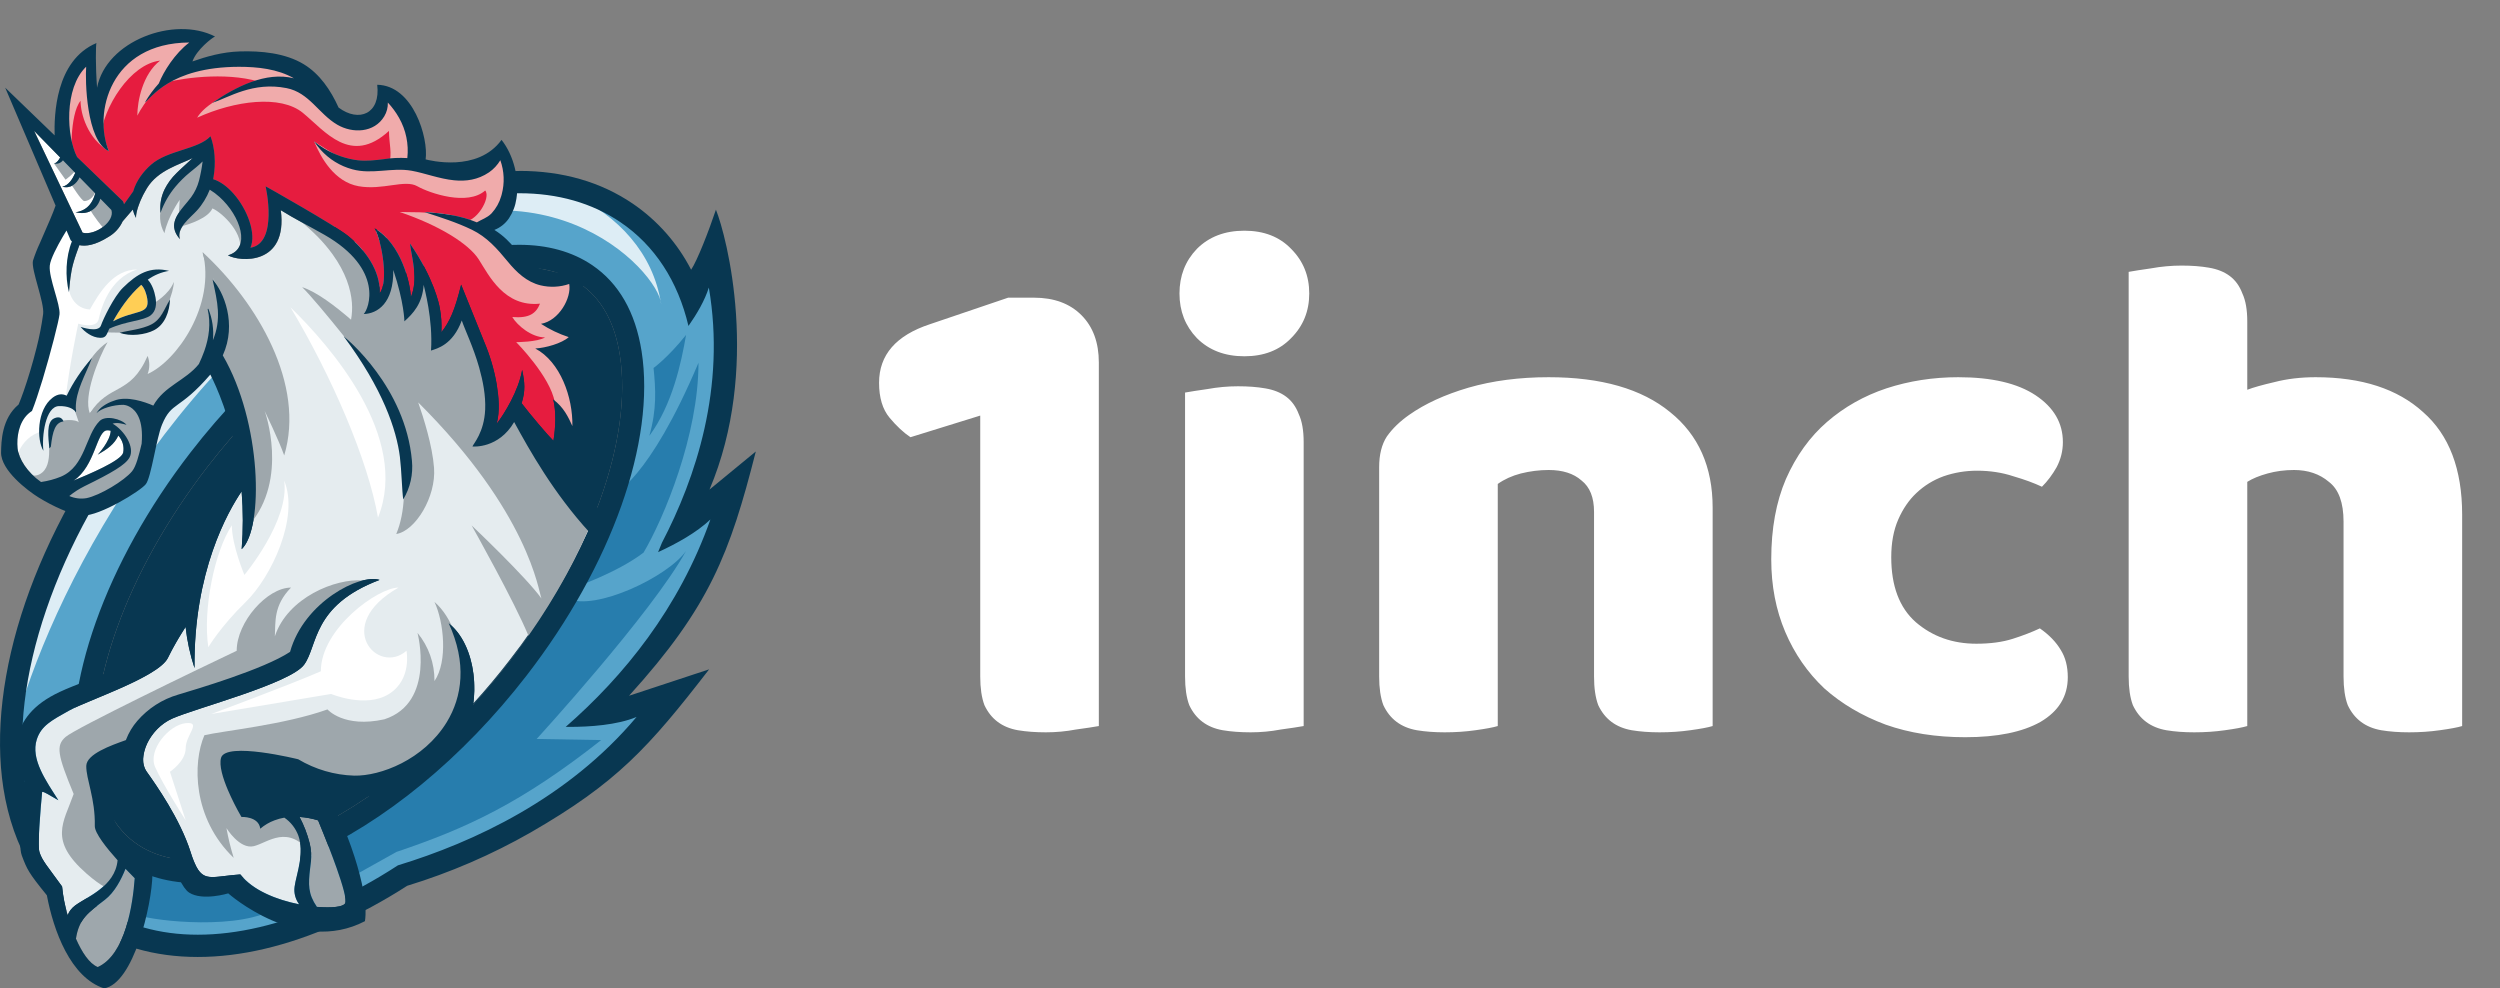 <svg width="86" height="34" viewBox="0 0 86 34" fill="none" xmlns="http://www.w3.org/2000/svg">
<rect x="0" y="0" width="86" height="34" fill="#808080" stroke="none"/>
<path d="M33.72 14.296L31.32 15.04C31.08 14.88 30.84 14.656 30.6 14.368C30.36 14.08 30.24 13.68 30.24 13.168C30.24 12.208 30.824 11.536 31.992 11.152L34.68 10.24H35.568C36.256 10.24 36.8 10.44 37.2 10.84C37.6 11.24 37.8 11.784 37.8 12.472V24.976C37.624 25.008 37.36 25.048 37.008 25.096C36.672 25.16 36.328 25.192 35.976 25.192C35.624 25.192 35.304 25.168 35.016 25.12C34.744 25.072 34.512 24.976 34.32 24.832C34.128 24.688 33.976 24.496 33.864 24.256C33.768 24 33.72 23.672 33.72 23.272V14.296ZM40.574 10.096C40.574 9.488 40.774 8.976 41.174 8.56C41.59 8.144 42.134 7.936 42.806 7.936C43.478 7.936 44.014 8.144 44.414 8.56C44.83 8.976 45.038 9.488 45.038 10.096C45.038 10.704 44.83 11.216 44.414 11.632C44.014 12.048 43.478 12.256 42.806 12.256C42.134 12.256 41.59 12.048 41.174 11.632C40.774 11.216 40.574 10.704 40.574 10.096ZM44.846 24.976C44.67 25.008 44.406 25.048 44.054 25.096C43.718 25.16 43.374 25.192 43.022 25.192C42.67 25.192 42.35 25.168 42.062 25.12C41.79 25.072 41.558 24.976 41.366 24.832C41.174 24.688 41.022 24.496 40.91 24.256C40.814 24 40.766 23.672 40.766 23.272V13.504C40.942 13.472 41.198 13.432 41.534 13.384C41.886 13.32 42.238 13.288 42.59 13.288C42.942 13.288 43.254 13.312 43.526 13.36C43.814 13.408 44.054 13.504 44.246 13.648C44.438 13.792 44.582 13.992 44.678 14.248C44.79 14.488 44.846 14.808 44.846 15.208V24.976ZM54.835 17.608C54.835 17.112 54.691 16.752 54.403 16.528C54.131 16.288 53.755 16.168 53.275 16.168C52.955 16.168 52.635 16.208 52.315 16.288C52.011 16.368 51.747 16.488 51.523 16.648V24.976C51.363 25.024 51.107 25.072 50.755 25.12C50.419 25.168 50.067 25.192 49.699 25.192C49.347 25.192 49.027 25.168 48.739 25.12C48.467 25.072 48.235 24.976 48.043 24.832C47.851 24.688 47.699 24.496 47.587 24.256C47.491 24 47.443 23.672 47.443 23.272V16.072C47.443 15.64 47.531 15.288 47.707 15.016C47.899 14.744 48.155 14.496 48.475 14.272C49.019 13.888 49.699 13.576 50.515 13.336C51.347 13.096 52.267 12.976 53.275 12.976C55.083 12.976 56.475 13.376 57.451 14.176C58.427 14.96 58.915 16.056 58.915 17.464V24.976C58.755 25.024 58.499 25.072 58.147 25.12C57.811 25.168 57.459 25.192 57.091 25.192C56.739 25.192 56.419 25.168 56.131 25.12C55.859 25.072 55.627 24.976 55.435 24.832C55.243 24.688 55.091 24.496 54.979 24.256C54.883 24 54.835 23.672 54.835 23.272V17.608ZM68.011 16.192C67.612 16.192 67.228 16.256 66.859 16.384C66.507 16.512 66.195 16.704 65.924 16.96C65.668 17.2 65.46 17.504 65.299 17.872C65.139 18.24 65.059 18.672 65.059 19.168C65.059 20.16 65.34 20.904 65.9 21.4C66.475 21.896 67.171 22.144 67.987 22.144C68.468 22.144 68.883 22.088 69.236 21.976C69.588 21.864 69.9 21.744 70.171 21.616C70.492 21.84 70.731 22.088 70.891 22.36C71.052 22.616 71.132 22.928 71.132 23.296C71.132 23.952 70.82 24.464 70.195 24.832C69.572 25.184 68.707 25.36 67.603 25.36C66.596 25.36 65.683 25.216 64.868 24.928C64.052 24.624 63.347 24.208 62.755 23.68C62.179 23.136 61.731 22.488 61.411 21.736C61.092 20.984 60.931 20.152 60.931 19.24C60.931 18.184 61.099 17.264 61.435 16.48C61.788 15.68 62.26 15.024 62.852 14.512C63.444 14 64.124 13.616 64.891 13.36C65.675 13.104 66.499 12.976 67.364 12.976C68.516 12.976 69.403 13.184 70.028 13.6C70.651 14.016 70.963 14.552 70.963 15.208C70.963 15.512 70.891 15.8 70.748 16.072C70.603 16.328 70.436 16.552 70.243 16.744C69.972 16.616 69.644 16.496 69.26 16.384C68.876 16.256 68.46 16.192 68.011 16.192ZM84.698 24.976C84.538 25.024 84.282 25.072 83.93 25.12C83.594 25.168 83.242 25.192 82.874 25.192C82.522 25.192 82.202 25.168 81.914 25.12C81.642 25.072 81.41 24.976 81.218 24.832C81.026 24.688 80.874 24.496 80.762 24.256C80.666 24 80.618 23.672 80.618 23.272V17.944C80.618 17.288 80.45 16.832 80.114 16.576C79.794 16.304 79.394 16.168 78.914 16.168C78.594 16.168 78.29 16.208 78.002 16.288C77.714 16.368 77.482 16.464 77.306 16.576V24.976C77.146 25.024 76.89 25.072 76.538 25.12C76.202 25.168 75.85 25.192 75.482 25.192C75.13 25.192 74.81 25.168 74.522 25.12C74.25 25.072 74.018 24.976 73.826 24.832C73.634 24.688 73.482 24.496 73.37 24.256C73.274 24 73.226 23.672 73.226 23.272V9.352C73.402 9.32 73.658 9.28 73.994 9.232C74.346 9.168 74.698 9.136 75.05 9.136C75.402 9.136 75.714 9.16 75.986 9.208C76.274 9.256 76.514 9.352 76.706 9.496C76.898 9.64 77.042 9.84 77.138 10.096C77.25 10.336 77.306 10.656 77.306 11.056V13.408C77.514 13.328 77.826 13.24 78.242 13.144C78.674 13.032 79.146 12.976 79.658 12.976C81.242 12.976 82.474 13.376 83.354 14.176C84.25 14.96 84.698 16.136 84.698 17.704V24.976Z" fill="white"/>
<g clip-path="url(#clip0)">
<path d="M6.804 32.541C5.393 32.541 4.15 32.186 3.111 31.476C1.702 30.52 0.797 28.99 0.493 27.057C0.207 25.241 0.461 23.096 1.226 20.855C1.991 18.614 3.253 16.328 4.877 14.227C7.281 11.121 10.267 8.676 13.285 7.341C14.904 6.626 16.444 6.267 17.864 6.267C19.276 6.267 20.518 6.622 21.557 7.332C22.584 8.028 23.35 9.042 23.805 10.295C23.891 10.131 23.963 9.96 24.02 9.783L24.487 8.258L24.757 9.831C25.315 13.082 24.439 16.037 23.463 18.131C23.718 17.977 23.958 17.797 24.177 17.594L25.326 16.501L24.795 18.004C23.934 20.44 22.485 22.651 20.483 24.587C20.93 24.545 21.39 24.464 21.752 24.312L23.208 23.702L22.186 24.917C19.715 27.857 16.298 29.371 13.848 30.125C13.062 30.635 12.238 31.083 11.383 31.464C9.764 32.176 8.224 32.541 6.804 32.541ZM17.86 8.806C16.794 8.806 15.594 9.098 14.292 9.673C11.647 10.843 9.007 13.018 6.856 15.797C3.99 19.501 2.502 23.664 2.973 26.657C3.167 27.892 3.684 28.802 4.509 29.362C5.13 29.782 5.903 29.996 6.809 29.996C7.874 29.996 9.075 29.704 10.377 29.129C13.021 27.959 15.662 25.784 17.812 23.005C20.678 19.3 22.166 15.139 21.695 12.145C21.501 10.91 20.984 10 20.16 9.44C19.538 9.019 18.765 8.806 17.86 8.806Z" fill="#56A4CB"/>
<path d="M22.336 14.995C23.136 13.908 23.436 12.471 23.601 11.521C22.969 12.311 22.482 12.658 22.482 12.658C22.555 13.375 22.599 14.078 22.336 14.995Z" fill="#277DAD"/>
<path d="M11.785 9.024C18.45 4.748 22.678 9.334 22.744 10.468C22.473 8.678 21.225 7.421 19.745 6.713C18.459 6.039 14.595 6.977 14.595 6.977L11.785 9.024Z" fill="#DDEDF5"/>
<path d="M9.521 31.212C8.328 32.016 5.335 31.695 4.73 31.476C4.73 30.706 4.976 29.886 4.976 29.886H6.445C6.445 29.886 6.426 30.491 7.974 30.107C8.811 30.541 9.521 31.212 9.521 31.212Z" fill="#277DAD"/>
<path d="M0.604 24.7C1.951 20.003 6.562 10.971 15.346 7.006C13.951 6.408 7.998 9.682 4.878 14.226C1.042 19.818 1.042 21.209 0.604 24.7Z" fill="#DDEDF5"/>
<path d="M19.744 20.213C19.744 20.213 21.227 19.707 22.139 19.009C22.84 17.821 24.028 14.972 24.028 12.48C22.314 16.532 21.108 17.003 21.108 17.003C20.471 18.95 20.231 19.24 19.744 20.213Z" fill="#277DAD"/>
<path d="M20.68 25.459C17.934 27.623 16.061 28.49 13.638 29.306L12.084 30.174L11.721 28.655C11.721 28.655 17.577 25.511 19.524 20.587C20.467 21.041 22.999 19.828 23.601 18.95C22.433 21.08 18.461 25.42 18.461 25.42L20.68 25.459Z" fill="#277DAD"/>
<path d="M17.865 6.648C19.185 6.648 20.366 6.981 21.346 7.646C22.519 8.441 23.319 9.667 23.683 11.213C23.975 10.798 24.247 10.331 24.384 9.892C24.974 13.329 23.936 16.441 22.77 18.672C22.727 18.779 22.683 18.887 22.638 18.994C23.281 18.698 23.965 18.319 24.438 17.87C23.359 20.923 21.459 23.261 19.459 25.005H19.592C20.273 25.005 21.223 24.945 21.898 24.663C19.535 27.474 16.29 28.974 13.688 29.768C12.905 30.279 12.084 30.727 11.232 31.108C9.655 31.805 8.158 32.154 6.806 32.154C5.486 32.154 4.304 31.821 3.324 31.156C2.005 30.261 1.156 28.823 0.871 26.997C0.595 25.243 0.843 23.163 1.589 20.981C2.336 18.785 3.579 16.532 5.178 14.465C7.543 11.408 10.477 9.004 13.439 7.694C15.016 6.997 16.513 6.648 17.865 6.648ZM6.809 30.381C7.913 30.381 9.174 30.08 10.529 29.481C13.23 28.287 15.923 26.071 18.112 23.242C21.04 19.455 22.558 15.181 22.071 12.085C21.859 10.74 21.288 9.743 20.372 9.121C19.683 8.654 18.832 8.421 17.86 8.421C16.755 8.421 15.495 8.722 14.14 9.321C11.439 10.515 8.746 12.731 6.557 15.56C3.629 19.348 2.112 23.62 2.598 26.717C2.81 28.062 3.382 29.059 4.297 29.681C4.986 30.148 5.837 30.381 6.809 30.381V30.381ZM17.865 5.882C16.392 5.882 14.8 6.255 13.133 6.992C10.058 8.353 7.02 10.839 4.579 13.994C2.93 16.124 1.647 18.457 0.869 20.73C0.083 23.03 -0.175 25.239 0.117 27.117C0.438 29.161 1.402 30.778 2.898 31.792C4.001 32.541 5.315 32.92 6.803 32.92C8.276 32.92 9.867 32.547 11.534 31.81C12.391 31.428 13.218 30.98 14.007 30.471C15.486 30.019 16.911 29.404 18.256 28.636C21.22 26.927 22.313 25.719 24.394 23.025L21.639 23.934C24.412 20.88 25.111 19.029 26 15.531L24.407 16.841C26.17 12.677 25.002 8.135 24.628 7.213C24.384 7.943 23.985 8.968 23.775 9.278C23.304 8.364 22.614 7.583 21.769 7.007C20.667 6.258 19.353 5.879 17.865 5.879V5.882ZM6.809 29.611C5.98 29.611 5.278 29.42 4.721 29.042C3.987 28.544 3.526 27.721 3.349 26.596C2.894 23.704 4.353 19.657 7.155 16.035C9.268 13.304 11.856 11.171 14.444 10.026C15.698 9.472 16.847 9.191 17.86 9.191C18.689 9.191 19.391 9.382 19.949 9.76C20.682 10.258 21.144 11.081 21.321 12.206C21.775 15.098 20.317 19.145 17.515 22.767C15.402 25.499 12.813 27.629 10.225 28.776C8.971 29.33 7.822 29.611 6.809 29.611V29.611Z" fill="#083751"/>
<path d="M6.81 29.611C5.981 29.611 5.278 29.42 4.722 29.042C3.988 28.544 3.527 27.721 3.35 26.596C2.895 23.704 4.354 19.657 7.156 16.035C9.269 13.304 11.857 11.171 14.445 10.026C15.698 9.472 16.848 9.19 17.861 9.19C18.69 9.19 19.392 9.382 19.949 9.76C20.683 10.258 21.145 11.081 21.322 12.205C21.776 15.098 20.317 19.144 17.515 22.767C15.402 25.499 12.814 27.629 10.226 28.776C8.972 29.33 7.823 29.611 6.81 29.611V29.611Z" fill="#083751"/>
<path d="M2.965 2.294C2.931 2.734 2.96 4.845 3.747 5.204C3.202 3.903 3.78 1.476 6.513 1.464C6.013 1.842 5.63 2.462 5.462 2.875C5.281 3.075 5.121 3.293 4.984 3.526C5.181 3.408 5.82 2.308 8.218 2.301C8.855 2.301 9.547 2.371 10.111 2.697C9.141 2.453 8.108 2.992 7.303 3.541C7.871 3.356 8.696 2.803 9.857 3.033C10.638 3.188 10.959 3.916 11.603 4.292C12.129 4.599 12.875 4.576 13.219 4.003C13.305 3.861 13.348 3.696 13.342 3.53C13.49 3.688 13.619 3.862 13.727 4.05C13.966 4.47 14.066 4.957 14.012 5.438C13.444 5.383 12.884 5.582 12.314 5.515C11.762 5.441 11.24 5.216 10.804 4.864C11.114 5.335 11.582 5.675 12.121 5.822C12.807 6.009 13.475 5.748 14.16 5.871C14.942 6.011 15.928 6.528 16.82 5.926C16.979 5.817 17.111 5.675 17.209 5.509C17.352 5.906 17.363 6.339 17.241 6.744C17.178 6.971 17.06 7.179 16.899 7.349C16.752 7.496 16.573 7.547 16.404 7.648C15.839 7.412 15.206 7.332 14.594 7.293C15.145 7.471 15.709 7.648 16.229 7.901C16.75 8.154 17.101 8.552 17.466 8.996C17.769 9.365 18.122 9.701 18.597 9.815C18.924 9.894 19.265 9.877 19.582 9.767C19.667 10.249 19.226 11.036 18.611 11.14C18.909 11.332 19.229 11.485 19.565 11.596C19.331 11.809 18.773 11.968 18.415 11.987C19.277 12.445 19.711 13.665 19.691 14.656C19.552 14.354 19.394 14.005 19.033 13.741C19.134 14.164 19.116 14.681 19.038 15.161C18.868 14.997 18.221 14.237 17.945 13.87C18.079 13.446 18.055 13.155 17.963 12.724C17.846 13.434 17.344 14.249 17.087 14.575C17.204 14.133 17.158 13.658 17.087 13.214C17 12.715 16.856 12.227 16.658 11.761C16.232 10.708 16.232 10.708 15.864 9.792C15.651 10.667 15.468 11.075 15.185 11.43C15.199 11.149 15.181 10.868 15.129 10.592C15.109 10.478 14.932 9.58 14.103 8.374C14.175 8.933 14.395 9.596 14.134 10.221C14.117 9.753 13.812 8.396 12.886 7.854C13.145 8.306 13.373 9.722 13.061 10.086C13.091 9.305 12.554 8.585 11.969 8.112C11.535 7.761 9.132 6.403 9.135 6.409C9.139 6.415 9.581 8.367 8.614 8.522C8.91 7.847 8.167 6.426 7.329 6.164C7.427 5.688 7.401 5.115 7.239 4.685C6.823 5.142 5.769 5.162 5.198 5.664C4.953 5.878 4.692 6.204 4.586 6.584L4.269 7.026C4.263 6.988 4.249 6.952 4.228 6.919L2.652 5.401C2.293 4.708 2.194 3.037 2.965 2.294Z" fill="#E61C3F"/>
<path d="M1.176 4.502L2.071 5.417C2.022 5.505 1.957 5.603 1.862 5.626C1.918 5.639 1.976 5.635 2.03 5.616C2.084 5.596 2.132 5.561 2.167 5.515L2.589 5.948C2.504 6.143 2.362 6.384 2.143 6.421C2.424 6.503 2.639 6.322 2.738 6.1L3.277 6.651C3.206 6.91 3.05 7.242 2.601 7.302C3.088 7.42 3.365 7.134 3.455 6.832L3.835 7.22C3.959 7.634 3.258 8.116 2.842 8.005L1.176 4.502Z" fill="white"/>
<path d="M4.636 30.211C4.568 31.125 4.314 32.837 3.365 33.267C3.072 33.149 2.817 32.755 2.613 32.29C2.718 31.609 3.022 31.403 3.606 30.957C3.945 30.7 4.177 30.247 4.32 29.886C4.455 30.029 4.57 30.145 4.636 30.211Z" fill="#9EA7AC"/>
<path d="M10.943 28.221C11.046 28.471 11.185 28.813 11.325 29.172C11.413 29.398 11.5 29.631 11.579 29.855C11.788 30.442 11.939 30.959 11.871 31.078C11.803 31.197 11.417 31.239 10.903 31.196C10.594 30.751 10.604 30.419 10.669 29.874C10.678 29.799 10.688 29.718 10.699 29.633C10.719 29.424 10.704 29.213 10.653 29.009C10.574 28.693 10.456 28.389 10.303 28.102C10.52 28.117 10.735 28.157 10.943 28.221V28.221Z" fill="#9EA7AC"/>
<path d="M20.232 18.254C19.506 19.841 18.599 21.337 17.529 22.709C17.129 23.228 16.714 23.724 16.282 24.197C16.424 23.114 16.115 21.977 15.431 21.441C16.066 22.815 15.899 23.972 15.365 24.847C14.569 26.144 13.081 26.702 12.185 26.682C11.505 26.662 10.842 26.468 10.257 26.118C10.257 26.118 7.77 25.499 7.607 26.07C7.444 26.641 8.304 28.103 8.304 28.103C8.304 28.103 8.898 28.074 8.951 28.507C9.189 28.308 9.475 28.177 9.78 28.128C10.016 28.287 10.193 28.522 10.281 28.795C10.443 29.306 10.27 29.872 10.179 30.28C10.16 30.355 10.146 30.432 10.136 30.509C10.123 30.601 10.127 30.695 10.147 30.786C10.173 30.903 10.223 31.013 10.293 31.109C10.092 31.069 9.893 31.018 9.697 30.956C9.485 30.889 9.278 30.806 9.079 30.706C8.767 30.559 8.49 30.346 8.268 30.08C7.354 30.144 7.041 30.342 6.761 29.825C6.678 29.659 6.609 29.485 6.556 29.306C6.192 28.166 5.375 27.007 5.041 26.536C4.706 26.065 5.129 25.075 5.929 24.718C6.729 24.362 9.98 23.518 10.461 22.868C10.942 22.218 10.723 20.832 13.059 19.95C12.391 19.73 10.46 20.704 9.98 22.426C9.074 23.027 6.758 23.709 6.128 23.898C5.086 24.211 4.501 24.974 4.333 25.457C3.818 25.642 2.978 25.936 2.971 26.345C2.962 26.802 3.283 27.463 3.263 28.412C3.263 28.561 3.411 28.81 3.618 29.079C3.747 29.249 3.899 29.426 4.047 29.591C4.012 29.91 3.865 30.205 3.632 30.422C3.465 30.581 3.281 30.72 3.083 30.837C2.887 30.958 2.703 31.058 2.577 31.154C2.468 31.238 2.382 31.349 2.327 31.476C2.233 31.156 2.169 30.828 2.137 30.496C1.634 29.799 1.451 29.608 1.358 29.312C1.351 29.286 1.346 29.259 1.343 29.231C1.343 29.231 1.343 29.231 1.343 29.231C1.306 28.883 1.395 27.842 1.451 27.24C1.52 27.232 1.667 27.333 1.949 27.494L2.007 27.529L1.932 27.411C1.523 26.775 1.06 26.075 1.263 25.439C1.373 25.096 1.588 24.906 1.927 24.701C1.929 24.699 1.931 24.697 1.933 24.696C2.064 24.616 2.213 24.534 2.383 24.44C2.994 24.097 5.455 23.291 5.775 22.631C5.958 22.264 6.161 21.908 6.384 21.565C6.436 22.047 6.539 22.522 6.691 22.982C6.655 19.668 7.843 17.592 8.311 16.903C8.365 17.565 8.366 18.23 8.314 18.891C8.967 18.27 9.009 15.535 8.176 13.316C8.107 13.131 8.031 12.95 7.949 12.774C7.861 12.585 7.767 12.402 7.665 12.227C7.83 11.864 7.902 11.465 7.875 11.066C7.862 10.877 7.83 10.691 7.778 10.51C7.69 10.182 7.533 9.878 7.318 9.617C7.41 10.037 7.493 10.399 7.503 10.758C7.511 11.01 7.477 11.261 7.402 11.501C7.381 11.568 7.357 11.635 7.329 11.704C7.333 11.656 7.337 11.609 7.338 11.562C7.345 11.361 7.325 11.161 7.28 10.965C7.253 10.851 7.218 10.739 7.174 10.63C7.168 10.614 7.145 10.626 7.148 10.641C7.178 10.772 7.196 10.905 7.201 11.039C7.211 11.284 7.185 11.53 7.124 11.767C7.098 11.873 7.067 11.977 7.03 12.079C6.976 12.231 6.914 12.379 6.845 12.523C6.385 13.095 5.653 13.274 5.276 13.953C5.241 13.938 5.201 13.922 5.159 13.905C5.017 13.848 4.871 13.803 4.723 13.768C4.458 13.709 4.163 13.688 3.919 13.787C3.793 13.827 3.673 13.885 3.564 13.96C3.464 14.025 3.38 14.113 3.32 14.217C3.463 14.054 3.904 13.921 4.254 13.926C4.351 13.936 4.444 13.972 4.523 14.03C4.638 14.115 4.727 14.232 4.779 14.366C4.779 14.376 4.774 14.382 4.774 14.385C4.776 14.381 4.779 14.376 4.781 14.371V14.376C4.861 14.573 4.906 14.857 4.872 15.267C4.773 15.676 4.679 16.041 4.542 16.208C4.282 16.53 3.427 17.046 2.968 17.137C2.933 17.145 2.898 17.151 2.863 17.155C2.741 17.162 2.619 17.146 2.502 17.108C2.462 17.097 2.421 17.083 2.38 17.067C2.459 17.004 2.541 16.944 2.626 16.889C2.716 16.831 2.809 16.777 2.905 16.73C3.018 16.675 3.124 16.622 3.224 16.572C3.949 16.207 4.334 15.964 4.454 15.74C4.564 15.533 4.481 15.246 4.309 14.997C4.231 14.882 4.137 14.778 4.031 14.689C3.98 14.646 3.926 14.608 3.868 14.574C3.951 14.552 4.038 14.548 4.122 14.564C4.198 14.577 4.273 14.594 4.347 14.615C4.303 14.565 4.081 14.511 4.016 14.473C3.806 14.347 3.619 14.401 3.476 14.564C3.289 14.777 3.033 15.532 2.596 16.05C2.298 16.405 1.734 16.534 1.406 16.582C0.939 16.247 0.647 15.788 0.609 15.424C0.566 14.99 0.667 14.405 1.101 14.135C1.429 13.337 2.011 11.153 2.048 10.813C2.085 10.473 1.676 9.563 1.713 9.138C1.739 8.836 2.172 8.115 2.288 7.927L2.431 8.262C2.435 8.265 2.449 8.282 2.474 8.305C2.261 8.838 2.241 9.514 2.372 10.052C2.403 9.711 2.431 9.375 2.525 9.046C2.583 8.837 2.658 8.635 2.731 8.433C2.939 8.478 3.265 8.447 3.745 8.141C3.953 8.02 4.119 7.836 4.22 7.616L4.571 7.209C4.595 7.309 4.632 7.404 4.68 7.495C4.68 7.233 4.855 6.797 5.059 6.47C5.438 5.852 6.167 5.667 6.629 5.438C6.445 5.612 6.252 5.777 6.073 5.956C5.694 6.334 5.464 6.784 5.525 7.328C5.734 6.748 6.065 6.322 6.534 5.934C6.651 5.835 6.826 5.705 6.975 5.554C6.911 5.983 6.858 6.413 6.581 6.783C6.253 7.225 5.688 7.656 6.195 8.228C6.055 7.847 6.565 7.482 6.78 7.244C6.968 7.033 7.118 6.79 7.222 6.525C8.156 7.092 8.773 8.521 7.844 8.783C8.241 9.013 9.909 9.144 9.663 7.231C10.13 7.527 10.629 7.773 11.123 8.054L11.162 8.076C11.31 8.16 11.453 8.251 11.592 8.35C12.046 8.673 12.327 9.001 12.494 9.311C12.587 9.48 12.652 9.663 12.687 9.853C12.774 10.349 12.601 10.72 12.515 10.8C12.972 10.788 13.508 10.452 13.533 9.41C13.533 9.369 13.533 9.328 13.533 9.286L13.536 9.295C13.547 9.328 13.558 9.36 13.569 9.392C13.911 10.451 13.915 11.052 13.915 11.052C14.207 10.788 14.535 10.444 14.579 9.796C14.599 9.904 14.902 10.975 14.831 12.058C15.039 11.986 15.579 11.864 15.889 11.022C15.987 11.318 16.292 11.948 16.488 12.644C16.617 13.106 16.714 13.6 16.694 14.083C16.66 14.877 16.285 15.267 16.255 15.357C16.282 15.361 17.155 15.432 17.691 14.515C18.21 15.462 19.013 16.904 20.232 18.254Z" fill="#E5ECEF"/>
<path d="M3.887 11.055C4.088 10.689 4.421 10.175 4.855 9.799C4.972 9.902 5.041 10.134 5.064 10.281C5.157 10.842 4.663 10.642 3.887 11.055Z" fill="#FFCE55"/>
<path d="M0.506 15.991C0.506 15.991 0.609 15.05 1.453 14.836C1.343 14.392 1.67 13.567 2.254 13.738C2.381 12.584 2.692 11.134 2.692 11.134C2.692 11.134 3.316 11.326 3.393 10.986C3.47 10.646 3.744 9.566 4.724 9.27C3.888 9.27 3.414 10.082 3.093 10.645C2.616 10.63 2.232 10.156 2.383 9.417C2.533 8.677 2.616 8.189 2.616 8.189L2.256 7.76C2.256 7.76 1.362 8.664 1.512 9.27C1.662 9.875 2.064 10.624 1.862 11.053C1.661 11.482 0.911 13.908 0.911 13.908C0.28 14.685 0.224 15.235 0.506 15.991Z" fill="white"/>
<path d="M13.709 20.213C13.003 20.213 11.037 21.623 11.037 23.092C9.953 23.566 7.264 24.562 7.264 24.562L11.391 23.872C11.391 23.872 12.583 24.375 13.382 23.872C14.181 23.369 13.983 22.387 13.983 22.387C13 23.25 11.416 21.515 13.709 20.213Z" fill="white"/>
<path d="M9.992 10.571C11.332 11.876 14.118 15.025 13.003 17.806C12.656 15.819 11.416 12.954 9.992 10.571Z" fill="white"/>
<path d="M0.838 16.248C0.838 16.248 1.168 16.504 1.46 16.248C1.895 15.866 1.534 14.882 1.81 14.63C2.087 14.378 2.654 14.433 2.712 14.532C2.562 14.117 2.434 13.664 2.531 13.486C2.629 13.309 2.977 12.243 3.7 11.77C3.391 12.311 2.855 13.629 3.091 14.216C3.31 13.908 4.322 13.62 4.77 14.066C5.218 14.512 5.248 15.759 4.77 16.358C4.293 16.958 3.043 17.589 2.712 17.5C1.73 17.104 1.297 16.777 0.838 16.248Z" fill="#9EA7AC"/>
<path d="M3.092 14.216C3.759 13.175 4.481 13.619 5.078 12.243C5.155 12.443 5.155 12.665 5.078 12.865C6.081 12.421 7.429 10.493 6.974 8.678C7.383 9.25 7.748 11.045 7.514 11.888C7.281 12.732 6.229 13.323 6.025 13.664C5.82 14.004 5.121 14.536 5.121 14.536C4.772 13.909 3.788 14.056 3.092 14.216Z" fill="#9EA7AC"/>
<path d="M3.467 11.415C3.467 11.415 4.558 11.54 5.118 11.252C5.678 10.965 5.979 10.024 5.979 9.699C5.816 10.143 5.263 10.446 5.263 10.446C5.063 10.654 4.818 10.811 4.547 10.906C4.108 11.055 3.642 11.193 3.642 11.193L3.467 11.415Z" fill="#9EA7AC"/>
<path d="M3.092 7.199C3.092 7.199 3.362 6.925 3.3 6.551C3.202 6.858 2.993 6.917 2.899 6.917C2.806 6.917 2.439 6.326 2.439 6.326C2.439 6.326 2.836 5.946 2.713 5.693C2.59 5.951 2.254 6.181 2.254 6.181L1.861 5.629C1.861 5.629 2.329 5.411 2.254 5.204C2.109 5.204 3.773 6.71 3.773 6.71L4.108 7.261C4.108 7.261 4.108 7.586 3.607 7.903C3.218 7.457 3.092 7.199 3.092 7.199Z" fill="#9EA7AC"/>
<path d="M7.644 11.089C8.161 10.81 6.973 9.106 6.973 8.678C8.871 10.427 10.507 13.235 9.777 15.667C9.601 15.164 9.105 14.137 9.105 14.137C9.105 14.137 9.953 16.474 8.565 18.072C8.696 16.001 7.846 12.881 7.44 12.48C7.805 11.838 7.644 11.089 7.644 11.089Z" fill="#9EA7AC"/>
<path d="M12.481 19.969C11.547 19.887 9.893 20.558 9.455 21.889C9.482 21.397 9.402 20.834 10.011 20.213C9.193 20.213 8.142 21.396 8.142 22.387C6.768 23.038 2.592 25.055 2.256 25.351C1.919 25.647 1.974 25.96 2.534 27.313C2.183 28.31 1.663 28.9 2.98 30.055C3.522 30.529 3.775 30.588 3.775 30.588L4.336 29.421C4.336 29.421 3.01 26.927 3.393 26.298C4.294 25.676 4.636 25.588 4.636 25.588C4.636 25.588 4.957 24.611 6.592 24.138C8.228 23.664 10.305 22.688 10.305 22.688C10.74 20.498 12.084 20.222 12.481 19.969Z" fill="#9EA7AC"/>
<path d="M15.967 24.463C15.967 24.463 16.201 21.8 14.946 20.706C15.266 21.386 15.413 22.747 14.946 23.428C14.952 22.823 14.745 22.235 14.362 21.771C14.362 21.771 14.995 24.167 13.223 24.744C11.827 25.055 11.266 24.404 11.266 24.404C9.776 24.937 7.644 25.144 7.031 25.292C6.622 26.238 6.622 28.15 8.039 29.51C7.935 29.175 7.852 28.833 7.79 28.487C7.79 28.487 8.242 29.227 8.731 29.108C9.22 28.99 9.915 28.316 10.707 29.378C10.393 28.28 10.023 27.866 10.023 27.866L9.016 27.925L8.315 27.54L7.818 26.209L10.023 26.416C10.023 26.416 12.198 27.663 13.572 26.83C14.947 25.998 15.967 24.463 15.967 24.463Z" fill="#9EA7AC"/>
<path d="M3.689 14.803C3.73 14.802 3.771 14.807 3.81 14.818C3.797 15.181 3.363 15.642 3.363 15.642C3.704 15.446 3.936 15.28 4.072 14.986C4.143 15.063 4.196 15.156 4.225 15.258C4.254 15.36 4.259 15.467 4.239 15.571C4.176 15.848 3.055 16.316 2.533 16.532C3.283 16.041 3.321 14.813 3.689 14.803Z" fill="white"/>
<path d="M18.245 14.639L17.778 13.908C17.778 13.908 17.159 14.847 16.756 15.025C17.12 13.427 16.434 11.56 15.85 10.57C15.8 10.827 15.692 11.068 15.535 11.276C15.379 11.484 15.177 11.653 14.947 11.77C14.947 11.77 14.963 10.732 14.731 9.904C14.672 9.672 14.576 9.451 14.448 9.25C14.426 9.539 14.37 9.824 14.281 10.099C14.232 10.266 14.161 10.426 14.069 10.573C14.069 10.573 14.035 10.44 13.98 10.244C13.922 10.039 13.844 9.763 13.757 9.499C13.636 9.131 13.502 8.786 13.397 8.68C13.382 8.892 13.444 9.282 13.38 9.686C13.343 9.968 13.226 10.232 13.043 10.447L13.003 10.392C12.981 10.238 12.951 10.086 12.913 9.936C12.804 9.504 12.581 8.871 12.159 8.528C12.115 8.492 12.065 8.453 12.01 8.414C11.812 8.271 11.555 8.111 11.281 7.95C10.492 7.489 9.565 7.03 9.523 7.009C10.036 7.338 10.511 7.722 10.941 8.156C11.121 8.34 11.288 8.538 11.44 8.747C11.894 9.376 12.07 9.949 12.106 10.415C12.121 10.61 12.111 10.806 12.076 10.998C11.54 10.533 10.886 10.034 10.393 9.878C10.657 10.13 11.269 10.865 11.835 11.569L11.826 11.578C11.851 11.6 11.875 11.625 11.9 11.649C12.178 11.994 12.444 12.328 12.649 12.587C13.722 14.286 14.26 16.879 13.631 18.37C14.288 18.266 15.008 17.089 14.931 16.092C14.873 15.322 14.569 14.367 14.386 13.843C18.201 17.643 18.523 20.327 18.626 20.589C18.108 19.861 16.282 18.129 16.224 18.075C16.257 18.134 17.696 20.696 18.178 21.868C19.147 20.484 19.92 19.058 20.466 17.674L18.245 14.639Z" fill="#9EA7AC"/>
<path d="M6.124 7.82C6.565 7.706 7.161 7.495 7.307 7.169C7.657 7.317 8.446 8.085 8.227 8.678C8.675 8.13 8.264 6.773 7.194 6.326C7.194 6.089 7.088 5.202 7.088 5.202C7.088 5.202 4.926 6.732 5.657 8.022C5.773 7.453 6.182 6.873 6.182 6.873L6.124 7.82Z" fill="#9EA7AC"/>
<path d="M2.463 5.469C2.463 5.469 2.379 3.959 2.771 3.466C2.771 3.919 3.014 4.772 3.748 5.204C3.268 4.176 3.164 1.86 3.164 1.86C1.969 2.949 1.876 4.01 2.463 5.469Z" fill="#F0ABAB"/>
<path d="M3.448 4.748C3.448 4.748 3.121 2.302 4.979 1.651C6.837 1 6.973 1.256 6.973 1.256C6.973 1.256 5.2 3.041 4.724 3.978C4.724 3.485 4.907 2.546 5.508 2.085C4.483 2.203 3.547 3.686 3.448 4.748Z" fill="#F0ABAB"/>
<path d="M5.633 2.849C6.446 2.648 7.979 2.465 9.113 2.874C7.828 3.111 7.039 3.614 6.782 4.048C8.082 3.456 9.653 3.258 10.415 3.88C11.178 4.503 12.061 5.715 13.381 4.503C13.381 4.945 13.501 5.28 13.381 5.655C14.092 5.863 14.351 5.655 14.351 5.655C14.351 5.655 14.428 3.742 13.28 3.268C13.269 3.912 12.56 4.333 11.976 4.175C11.391 4.017 10.393 2.894 10.393 2.894C10.393 2.894 10.318 1.814 7.827 2.026C6.446 1.998 5.633 2.849 5.633 2.849Z" fill="#F0ABAB"/>
<path d="M10.807 4.867C11.04 5.436 11.508 6.258 12.336 6.406C13.165 6.553 13.927 6.163 14.354 6.406C14.782 6.649 16.086 7.093 16.691 6.553C16.905 6.8 16.36 7.708 15.912 7.609C14.685 7.289 14.983 7.307 13.751 7.293C15.087 7.746 16.122 8.377 16.473 8.93C16.823 9.482 17.354 10.571 18.576 10.446C18.44 10.784 18.206 10.954 17.622 10.906C17.797 11.198 18.284 11.607 18.751 11.607C18.48 11.77 17.758 11.77 17.758 11.77C17.758 11.77 18.932 12.954 19.082 13.831C19.438 14.793 19.808 14.972 19.808 14.972C19.808 14.972 20.251 13.235 19.16 12.145C20.017 11.77 20.134 11.622 20.134 11.622L19.063 11.055C19.063 11.055 20.383 10.317 19.822 9.462C18.829 9.699 18.527 9.702 17.86 9.191C17.192 8.679 16.668 7.901 16.668 7.901C16.668 7.901 18.167 7.154 17.194 5.202C16.454 5.879 15.989 6.026 14.936 5.748C13.883 5.47 12.579 5.88 12.268 5.748C11.956 5.616 10.807 4.867 10.807 4.867Z" fill="#F0ABAB"/>
<path d="M7.166 22.264C6.971 20.962 7.384 18.964 7.975 18.072C7.975 18.753 8.407 19.778 8.407 19.778C8.407 19.778 9.976 17.9 9.775 16.532C10.305 17.806 9.325 19.858 8.455 20.706C7.585 21.553 7.166 22.264 7.166 22.264Z" fill="white"/>
<path d="M6.388 24.877C5.816 24.936 5.078 25.795 5.336 26.386C5.594 26.978 6.388 28.221 6.388 28.221L5.846 26.549C5.846 26.549 6.388 26.194 6.388 25.735C6.388 25.277 6.959 24.818 6.388 24.877Z" fill="white"/>
<path d="M11.826 11.576C13.17 13.377 13.641 14.788 13.757 15.722C13.815 16.205 13.829 16.897 13.871 17.18C14.111 16.783 14.216 16.317 14.171 15.853C13.948 13.313 11.917 11.64 11.826 11.576Z" fill="#083751"/>
<path d="M1.855 14.395C1.589 14.52 1.66 15.046 1.698 15.426L1.749 15.367C1.81 14.828 1.901 14.531 2.183 14.498C2.183 14.496 2.121 14.27 1.855 14.395Z" fill="#083751"/>
<path d="M5.2 11.164C4.888 11.323 4.403 11.375 4.111 11.444C4.476 11.589 5.012 11.51 5.299 11.359C5.676 11.164 5.832 10.717 5.849 10.294C5.644 10.646 5.542 10.989 5.2 11.164Z" fill="#082E44"/>
<path d="M19.317 15.738C19.363 15.572 19.48 15.324 19.424 14.871C19.558 15.13 19.642 15.413 19.671 15.704C20.759 14.366 19.688 12.449 19.536 12.315C19.952 12.197 20.237 11.854 20.529 11.368C20.12 11.381 19.879 11.357 19.515 11.226C20.253 10.836 20.091 9.772 19.952 9.179C19.516 9.485 18.794 9.405 18.332 9.12C17.776 8.774 17.686 8.34 17.007 7.909C17.21 7.83 17.384 7.692 17.507 7.511C17.642 7.309 17.73 7.079 17.764 6.838C17.874 6.166 17.678 5.348 17.253 4.812C16.427 5.945 14.759 5.512 14.642 5.483C14.743 4.746 14.216 2.938 12.976 2.916C13.098 3.917 12.346 4.224 11.647 3.7C11.378 3.102 10.999 2.542 10.445 2.207C9.808 1.822 8.973 1.746 8.247 1.769C7.653 1.786 7.082 1.95 6.62 2.114C6.763 1.705 7.301 1.296 7.397 1.256C5.995 0.534 3.645 1.41 3.339 3.017C3.281 2.232 3.295 1.565 3.317 1.481C1.898 2.084 1.862 3.98 1.879 4.657L0.178 3.016L1.912 7.072C1.867 7.202 1.806 7.356 1.737 7.519C1.62 7.793 1.488 8.092 1.376 8.353C1.281 8.554 1.2 8.761 1.133 8.972C1.066 9.281 1.534 10.408 1.484 10.803C1.431 11.192 1.356 11.578 1.259 11.958C1.125 12.498 0.96 13.039 0.815 13.454C0.752 13.635 0.692 13.792 0.64 13.915C0.057 14.398 0.044 15.191 0.037 15.562C0.026 16.18 0.957 16.883 1.319 17.107C1.377 17.143 1.445 17.183 1.519 17.226C1.774 17.372 2.039 17.499 2.312 17.605C2.487 17.677 2.672 17.721 2.861 17.734C3.431 17.746 4.83 16.896 5.018 16.653C5.205 16.409 5.377 15.079 5.574 14.606C5.911 13.794 6.158 14.133 7.235 12.885C7.45 13.304 7.927 14.359 8.183 15.877C6.853 17.171 6.38 18.864 6.333 20.368C6.197 20.503 6.07 20.646 5.952 20.798C5.668 21.154 5.427 21.542 5.233 21.955C4.978 22.504 4.337 22.863 3.633 23.161C3.415 23.254 3.191 23.339 2.971 23.426C2.646 23.552 2.328 23.674 2.051 23.804C1.123 24.24 0.74 24.785 0.584 25.407C0.462 25.895 0.725 26.608 0.844 26.892C0.777 27.443 0.6 29.031 0.749 29.427C0.932 29.91 0.975 30.015 1.612 30.798C1.84 32.008 2.423 33.624 3.58 34C4.594 33.838 5.226 31.139 5.244 30.084L5.161 29.902C5.161 29.902 3.98 28.595 3.926 28.156C3.873 27.717 3.939 27.401 3.609 26.423C3.845 26.314 4.09 26.227 4.342 26.163C4.375 26.449 4.5 26.926 4.915 27.524C5.612 28.526 6.045 30.41 6.507 30.706C6.969 31.002 7.851 30.732 7.851 30.732C7.851 30.732 10.273 32.88 12.554 31.688C12.642 31.133 12.448 30.26 12.199 29.484C12.122 29.241 12.037 29.008 11.956 28.796C11.757 28.282 11.567 27.901 11.488 27.832C11.488 27.832 10.814 27.408 9.313 27.719C9.214 27.614 8.778 27.513 8.612 27.489C8.474 27.219 8.212 26.47 8.34 26.392C8.477 26.308 9.238 26.451 9.742 26.563C10.303 26.688 10.946 27.41 12.146 27.433C13.431 27.458 15.329 26.526 15.93 25.362C16.605 24.056 16.376 22.176 15.434 21.436C16.067 22.811 15.901 23.968 15.368 24.843C14.571 26.142 13.082 26.7 12.186 26.682C11.507 26.662 10.844 26.468 10.259 26.119C10.259 26.119 7.768 25.499 7.604 26.07C7.531 26.329 7.667 26.769 7.838 27.174C7.975 27.492 8.131 27.803 8.305 28.103C8.305 28.103 8.899 28.073 8.953 28.507C9.099 28.383 9.265 28.285 9.444 28.219C9.553 28.178 9.666 28.147 9.781 28.127C10.004 28.279 10.173 28.498 10.266 28.753C10.367 29.042 10.357 29.351 10.312 29.641C10.261 29.978 10.16 30.287 10.133 30.508C10.105 30.721 10.162 30.937 10.291 31.108C9.534 30.958 8.701 30.635 8.266 30.081C7.128 30.159 6.919 30.446 6.554 29.306C6.189 28.165 5.373 27.007 5.039 26.536C4.941 26.384 4.903 26.201 4.931 26.022C4.965 25.765 5.063 25.52 5.216 25.312C5.396 25.052 5.641 24.846 5.927 24.717C6.728 24.361 9.978 23.516 10.459 22.866C10.939 22.216 10.72 20.831 13.056 19.948C12.389 19.728 10.458 20.701 9.978 22.424C9.072 23.025 6.756 23.707 6.126 23.896C5.583 24.054 5.096 24.368 4.724 24.798C4.559 24.988 4.428 25.205 4.338 25.44C4.338 25.446 4.332 25.453 4.331 25.459C3.816 25.643 2.976 25.939 2.968 26.347C2.96 26.804 3.281 27.466 3.261 28.414C3.256 28.658 3.664 29.169 4.045 29.594C3.96 30.503 2.978 30.854 2.578 31.157C2.468 31.24 2.381 31.349 2.324 31.476C2.23 31.156 2.167 30.828 2.135 30.496C1.633 29.799 1.449 29.608 1.356 29.312C1.287 29.092 1.387 27.9 1.449 27.241C1.523 27.232 1.686 27.348 2.008 27.529C1.585 26.865 1.05 26.116 1.264 25.44C1.417 24.966 1.771 24.783 2.383 24.441C2.563 24.34 2.902 24.199 3.3 24.035C3.509 23.948 3.735 23.854 3.962 23.755C4.771 23.405 5.598 22.996 5.777 22.631C6.048 22.072 6.244 21.802 6.385 21.565C6.437 22.047 6.541 22.522 6.692 22.982C6.656 19.668 7.844 17.591 8.313 16.902C8.366 17.564 8.366 18.229 8.313 18.89C9.08 18.163 9.005 14.526 7.664 12.226C8.16 11.132 7.691 10.037 7.313 9.617C7.484 10.394 7.624 10.978 7.324 11.704C7.36 11.338 7.307 10.97 7.17 10.63C7.164 10.613 7.141 10.624 7.144 10.64C7.256 11.124 7.192 11.614 7.027 12.079C6.973 12.229 6.91 12.378 6.841 12.523C6.382 13.094 5.65 13.274 5.273 13.953C4.99 13.829 4.364 13.603 3.914 13.787C3.789 13.827 3.671 13.885 3.562 13.96C3.462 14.025 3.378 14.113 3.317 14.217C3.461 14.054 3.901 13.921 4.252 13.926C4.31 13.931 4.612 13.973 4.778 14.367C4.778 14.375 4.774 14.382 4.773 14.385L4.78 14.371C4.861 14.569 4.907 14.854 4.872 15.266C4.776 15.673 4.682 16.04 4.545 16.209C4.285 16.531 3.431 17.047 2.971 17.137C2.772 17.17 2.568 17.144 2.383 17.063C2.545 16.93 2.722 16.817 2.909 16.724C3.844 16.267 4.323 15.989 4.458 15.733C4.643 15.386 4.283 14.812 3.874 14.573C4.037 14.522 4.22 14.579 4.353 14.613C4.167 14.4 3.632 14.282 3.43 14.48C2.937 14.964 2.942 16.04 2.095 16.397C1.875 16.487 1.646 16.548 1.411 16.581L1.406 16.577C0.933 16.245 0.641 15.787 0.607 15.424C0.569 15.04 0.646 14.537 0.965 14.241C1.006 14.202 1.052 14.167 1.1 14.137C1.204 13.883 1.333 13.486 1.466 13.054C1.744 12.132 2.022 11.047 2.047 10.816C2.083 10.477 1.674 9.566 1.712 9.14C1.731 8.914 1.979 8.454 2.151 8.157C2.21 8.059 2.258 7.98 2.287 7.93L2.361 8.101L2.43 8.262C2.443 8.277 2.458 8.291 2.473 8.305C2.259 8.837 2.239 9.514 2.371 10.052C2.402 9.711 2.429 9.376 2.523 9.046C2.581 8.837 2.656 8.636 2.73 8.433C2.938 8.478 3.263 8.447 3.744 8.142C3.946 8.022 4.109 7.844 4.211 7.63C4.213 7.625 4.215 7.62 4.217 7.616L4.567 7.209C4.591 7.309 4.627 7.405 4.675 7.495C4.675 7.292 4.781 6.986 4.923 6.706C4.965 6.624 5.01 6.544 5.055 6.47C5.437 5.852 6.164 5.667 6.627 5.438C6.444 5.612 6.25 5.776 6.071 5.955C5.903 6.117 5.763 6.308 5.659 6.518C5.542 6.759 5.494 7.028 5.519 7.295V7.327C5.524 7.315 5.529 7.303 5.533 7.291C5.65 6.974 5.819 6.68 6.035 6.422C6.184 6.244 6.349 6.08 6.529 5.933C6.646 5.835 6.821 5.704 6.97 5.554C6.943 5.776 6.901 5.997 6.846 6.214C6.792 6.419 6.7 6.612 6.576 6.783C6.5 6.885 6.413 6.985 6.328 7.087C6.045 7.43 5.799 7.787 6.19 8.228C6.05 7.847 6.56 7.482 6.774 7.243C6.868 7.14 6.952 7.028 7.024 6.909C7.099 6.787 7.164 6.658 7.216 6.525C7.335 6.597 7.447 6.681 7.551 6.775C8.28 7.432 8.651 8.554 7.839 8.783C8.236 9.012 9.905 9.143 9.658 7.231C10.139 7.532 10.651 7.786 11.158 8.076C13.228 9.259 12.686 10.633 12.511 10.803C12.986 10.791 13.545 10.428 13.529 9.288C13.529 9.291 13.532 9.294 13.533 9.298C13.907 10.416 13.911 11.054 13.911 11.054C14.206 10.79 14.532 10.446 14.574 9.798C14.595 9.907 14.898 10.977 14.827 12.06C15.035 11.989 15.575 11.867 15.885 11.024C15.983 11.32 16.289 11.95 16.484 12.646C16.614 13.109 16.71 13.603 16.69 14.086C16.656 14.879 16.281 15.269 16.252 15.359C16.278 15.363 17.152 15.435 17.687 14.518C18.212 15.48 19.035 16.956 20.29 18.326C20.331 18.371 20.393 18.436 20.465 18.508C20.553 18.218 20.645 17.93 20.742 17.643C20.29 17.223 19.779 16.609 19.317 15.738ZM10.304 28.103C10.52 28.117 10.734 28.157 10.942 28.221C11.045 28.471 11.184 28.813 11.324 29.172C11.411 29.398 11.499 29.631 11.578 29.855C11.786 30.442 11.938 30.959 11.87 31.078C11.802 31.197 11.415 31.239 10.901 31.196C10.593 30.751 10.602 30.419 10.668 29.874C10.676 29.799 10.687 29.718 10.697 29.633C10.718 29.424 10.702 29.213 10.652 29.009C10.573 28.694 10.456 28.389 10.304 28.103V28.103ZM3.603 30.957C3.942 30.7 4.174 30.247 4.317 29.886C4.453 30.029 4.568 30.145 4.634 30.211C4.567 31.125 4.313 32.837 3.363 33.267C3.071 33.149 2.815 32.755 2.612 32.291C2.717 31.609 3.02 31.403 3.603 30.957ZM3.686 14.802C3.727 14.801 3.768 14.807 3.808 14.818C3.795 15.18 3.36 15.641 3.36 15.641C3.702 15.445 3.934 15.279 4.07 14.985C4.141 15.062 4.194 15.156 4.223 15.257C4.252 15.359 4.257 15.466 4.237 15.57C4.174 15.848 3.053 16.316 2.531 16.532C3.28 16.041 3.318 14.813 3.686 14.803V14.802ZM3.556 7.796C3.342 7.962 3.054 8.062 2.841 8.005L2.83 7.981L2.515 7.32L1.172 4.502L2.069 5.417C2.02 5.505 1.956 5.603 1.86 5.626C1.916 5.639 1.974 5.636 2.029 5.616C2.083 5.596 2.13 5.561 2.165 5.515L2.588 5.948C2.502 6.144 2.36 6.384 2.141 6.422C2.422 6.503 2.637 6.322 2.737 6.101L3.275 6.652C3.217 6.865 3.1 7.125 2.814 7.244C2.745 7.273 2.673 7.293 2.599 7.303C2.919 7.38 3.148 7.283 3.294 7.125C3.367 7.042 3.422 6.943 3.453 6.836L3.647 7.034L3.832 7.224C3.894 7.421 3.758 7.639 3.556 7.796V7.796ZM19.036 15.164C18.865 15 18.218 14.239 17.942 13.872C18.076 13.449 18.052 13.157 17.96 12.726C17.843 13.436 17.342 14.251 17.084 14.579C17.201 14.136 17.155 13.66 17.084 13.214C16.997 12.715 16.853 12.227 16.656 11.761C16.23 10.708 16.23 10.708 15.862 9.792C15.649 10.667 15.466 11.075 15.182 11.429C15.198 11.149 15.18 10.868 15.128 10.592C15.108 10.477 14.932 9.58 14.102 8.374C14.175 8.933 14.394 9.596 14.133 10.221C14.116 9.753 13.811 8.396 12.886 7.854C13.144 8.306 13.372 9.723 13.061 10.086C13.091 9.305 12.554 8.585 11.969 8.111C11.537 7.761 9.144 6.409 9.136 6.409C9.14 6.415 9.582 8.367 8.615 8.522C8.822 8.048 8.517 7.205 8.027 6.655C7.82 6.422 7.58 6.241 7.332 6.164C7.337 6.139 7.341 6.113 7.346 6.087C7.426 5.627 7.395 5.092 7.241 4.687C6.822 5.142 5.769 5.162 5.198 5.664C4.949 5.879 4.688 6.208 4.582 6.584L4.4 6.839L4.266 7.027C4.259 6.988 4.245 6.952 4.225 6.919L4.196 6.891L2.651 5.401C2.292 4.709 2.194 3.037 2.964 2.294C2.93 2.735 2.96 4.846 3.746 5.202C3.201 3.9 3.78 1.476 6.513 1.462C6.013 1.84 5.629 2.459 5.462 2.873C5.281 3.073 5.121 3.291 4.984 3.524C5.181 3.406 5.82 2.305 8.218 2.298C8.855 2.298 9.547 2.369 10.111 2.694C9.141 2.451 8.108 2.99 7.303 3.539C7.871 3.354 8.696 2.801 9.857 3.031C10.638 3.185 10.959 3.914 11.603 4.29C12.129 4.597 12.875 4.574 13.219 4.001C13.305 3.859 13.347 3.695 13.342 3.528C13.49 3.687 13.619 3.862 13.726 4.051C13.965 4.47 14.066 4.957 14.012 5.438C13.738 5.421 13.462 5.434 13.191 5.477C12.899 5.513 12.606 5.549 12.314 5.515C11.905 5.463 11.51 5.326 11.156 5.112C11.034 5.038 10.917 4.957 10.806 4.868C10.872 4.965 10.945 5.058 11.024 5.146C11.318 5.476 11.7 5.712 12.123 5.825C12.809 6.012 13.477 5.752 14.161 5.874C14.604 5.953 15.11 6.152 15.628 6.203C16.028 6.241 16.434 6.191 16.822 5.929C16.98 5.82 17.112 5.677 17.211 5.512C17.346 5.889 17.363 6.299 17.259 6.687L17.242 6.746C17.18 6.965 17.068 7.165 16.916 7.332L16.899 7.35C16.751 7.497 16.572 7.547 16.404 7.649C15.838 7.412 15.206 7.332 14.593 7.294C15.143 7.472 15.708 7.649 16.229 7.901C16.75 8.153 17.1 8.552 17.465 8.996C17.768 9.366 18.121 9.702 18.596 9.816C18.922 9.894 19.264 9.878 19.581 9.768C19.666 10.25 19.225 11.036 18.61 11.14C18.907 11.333 19.228 11.486 19.564 11.597C19.33 11.81 18.772 11.969 18.413 11.988C19.276 12.446 19.709 13.666 19.69 14.657C19.552 14.354 19.392 14.006 19.031 13.742C19.134 14.17 19.115 14.687 19.038 15.164L19.036 15.164Z" fill="#083751"/>
<path d="M5.35 10.232C5.311 10.017 5.233 9.781 5.084 9.621C5.302 9.464 5.552 9.361 5.816 9.318C5.164 9.159 4.726 9.409 4.229 9.898C3.919 10.203 3.55 10.971 3.474 11.195C3.385 11.462 2.773 11.244 2.773 11.244C2.901 11.407 3.165 11.616 3.447 11.621C3.658 11.625 3.663 11.51 3.76 11.307C4.334 11.04 4.955 11.036 5.19 10.842C5.369 10.693 5.389 10.468 5.35 10.232ZM3.889 11.054C4.09 10.688 4.423 10.175 4.858 9.798C4.975 9.902 5.043 10.134 5.067 10.281C5.157 10.842 4.663 10.642 3.887 11.055L3.889 11.054Z" fill="#083751"/>
<path d="M1.818 13.674C1.256 14.091 1.262 15.141 1.494 15.508C1.432 15.012 1.563 13.977 2.03 13.97C2.337 13.963 2.491 14.058 2.563 14.124L2.614 14.186C2.621 14.138 2.618 14.089 2.607 14.042C2.601 13.435 2.949 12.889 3.163 12.316C2.815 12.705 2.522 13.142 2.293 13.613C2.161 13.541 1.997 13.541 1.818 13.674Z" fill="#083751"/>
</g>
<defs>
<clipPath id="clip0">
<rect width="26" height="33" fill="white" transform="translate(0 1)"/>
</clipPath>
</defs>
</svg>
